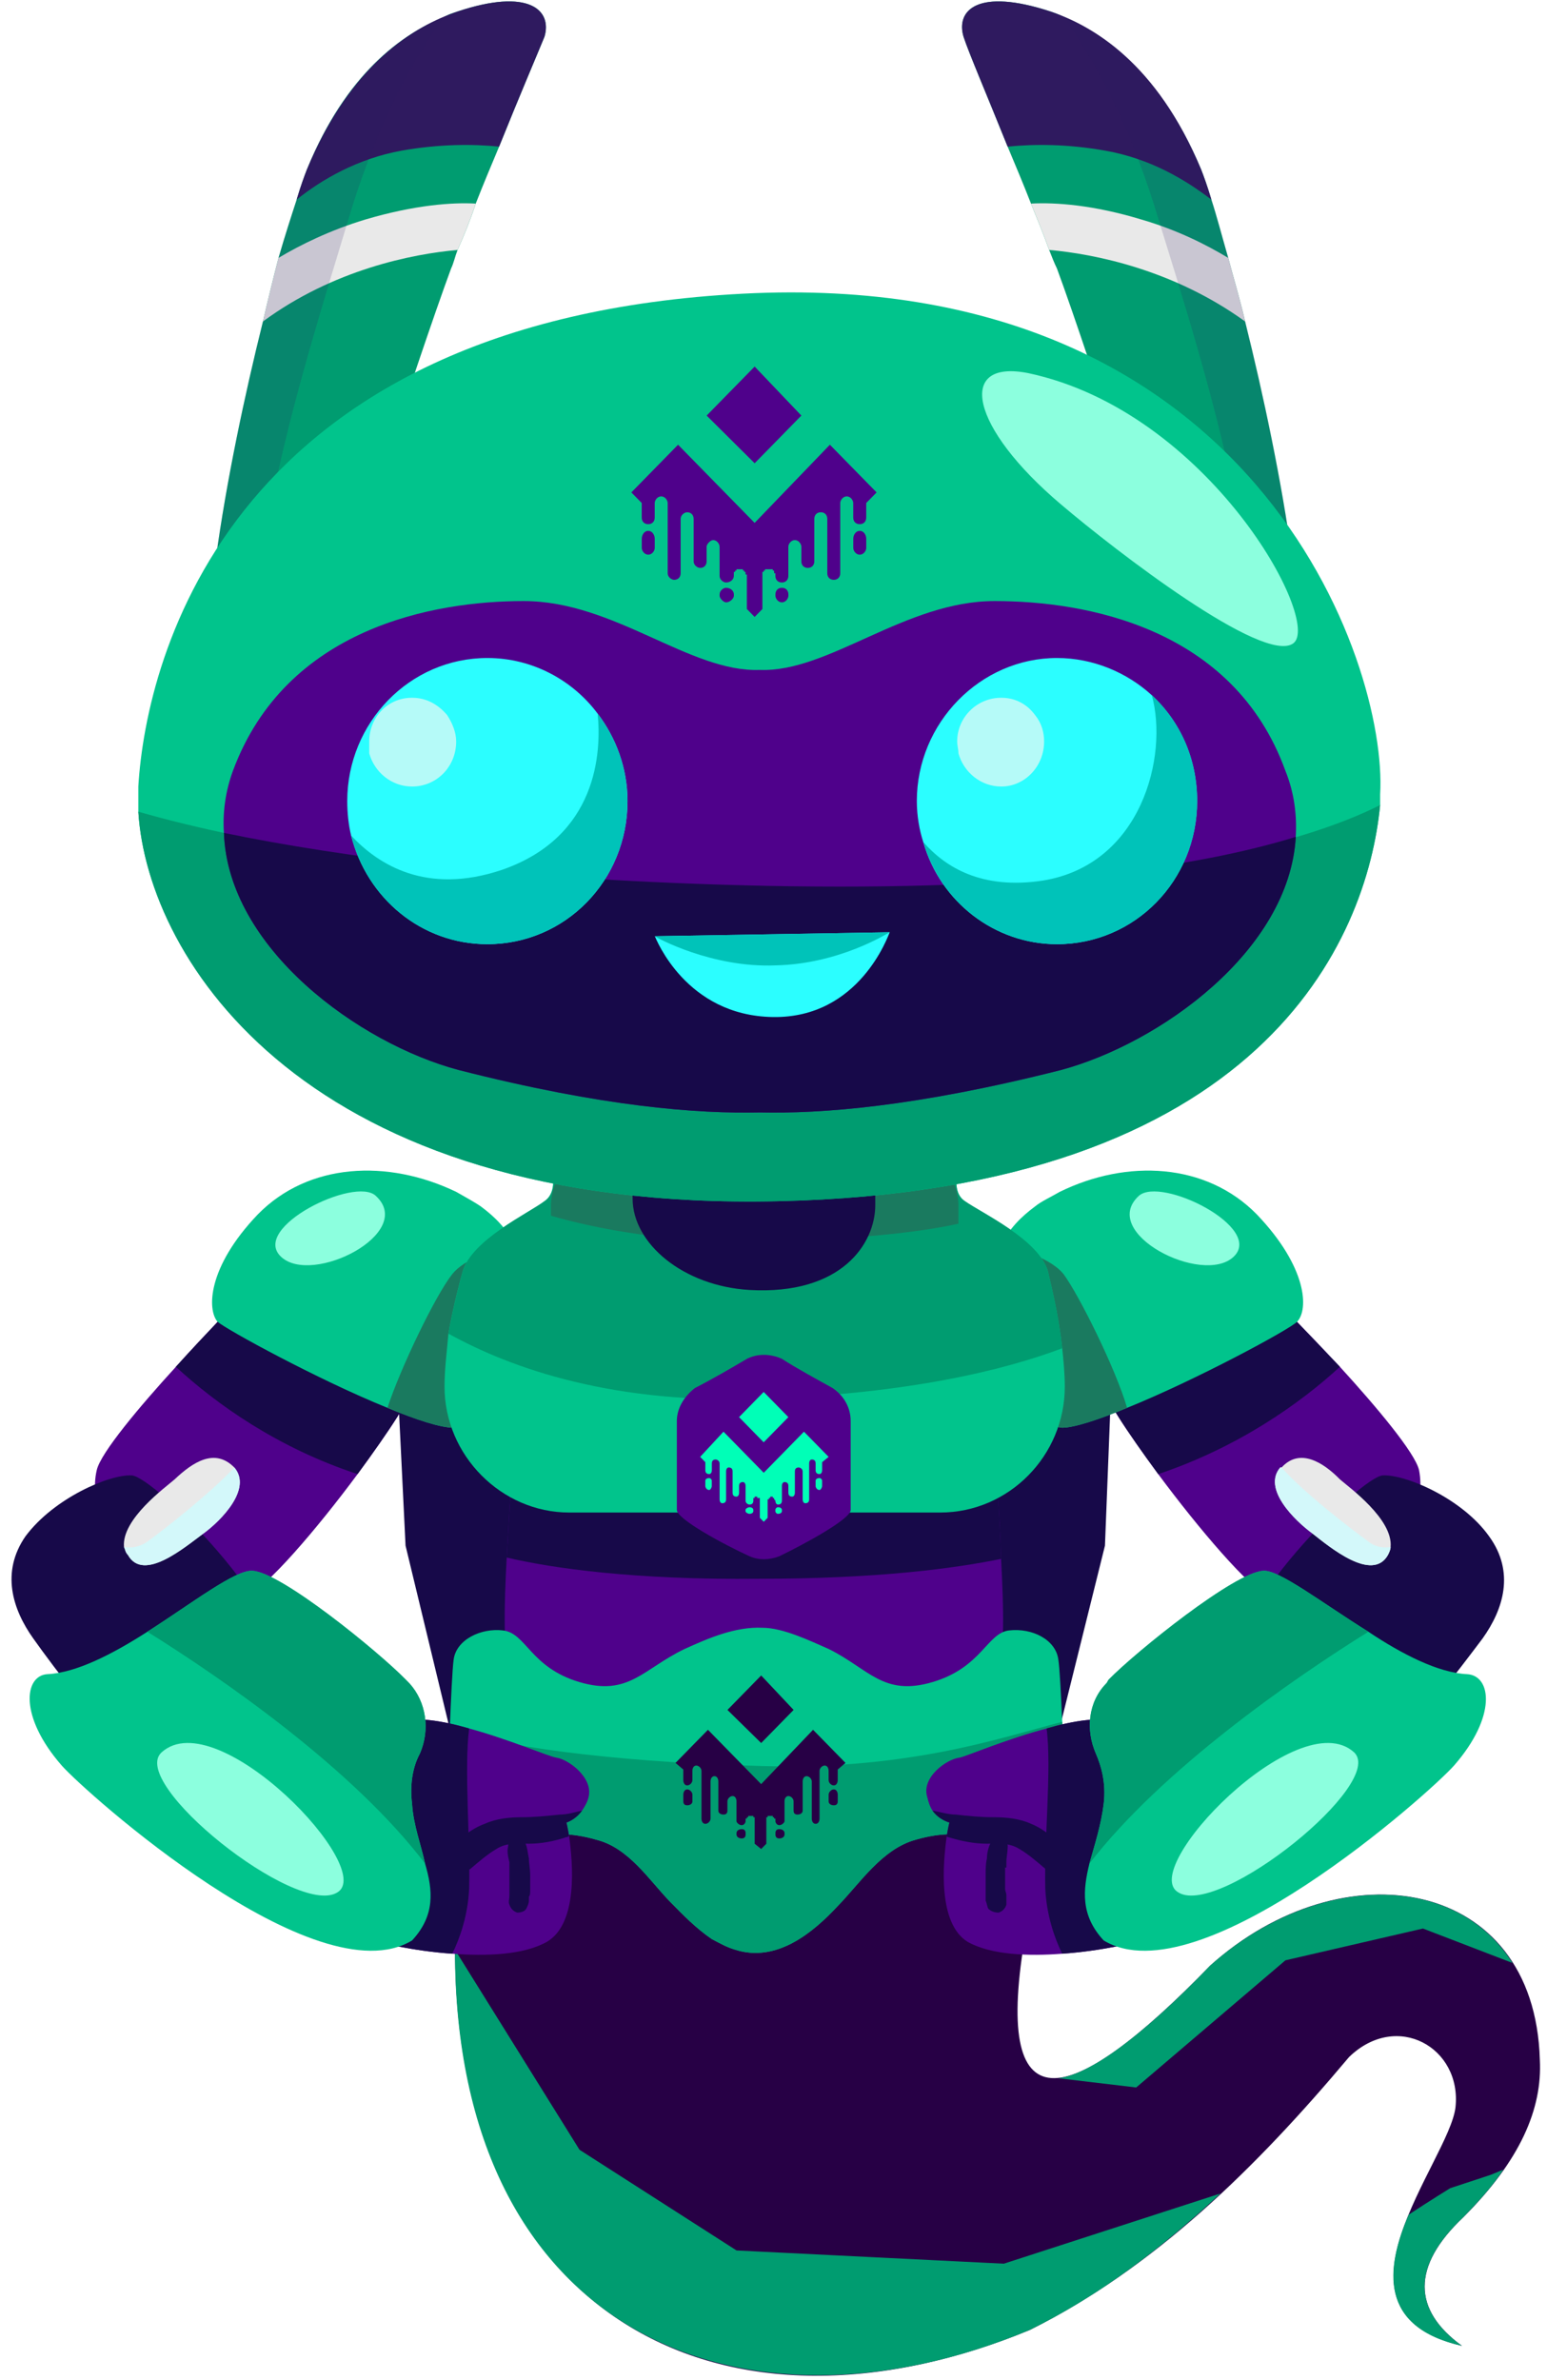 <svg width="65" height="100" viewBox="0 0 65 100" fill="none" xmlns="http://www.w3.org/2000/svg">
<path fill-rule="evenodd" clip-rule="evenodd" d="M41.902 55.589L46.645 59.374L46.427 64.94L44.519 72.622L36.504 76.017V55.144L41.902 55.589ZM21.565 55.589L16.768 59.374L17.04 64.94L18.894 72.622L26.909 76.017V55.144L21.565 55.589Z" fill="#170949"/>
<path fill-rule="evenodd" clip-rule="evenodd" d="M19.174 80.025C18.247 96.779 29.751 103.459 43.272 97.893C48.506 95.276 52.758 91.102 56.684 86.426C58.701 84.478 61.427 86.037 61.155 88.541C60.882 90.823 55.267 97.113 61.427 98.561C59.356 97.058 59.301 95.221 61.482 93.161C63.881 90.768 64.808 88.597 64.699 86.537C64.481 78.856 56.411 77.576 50.85 82.585C44.853 88.764 41.636 89.488 43.108 81.138L43.654 76.296L19.064 76.24L19.174 80.025Z" fill="#270045"/>
<path fill-rule="evenodd" clip-rule="evenodd" d="M59.188 93.05C58.207 95.332 57.934 97.781 61.424 98.561C59.352 97.058 59.297 95.221 61.478 93.161C62.132 92.493 62.732 91.825 63.168 91.157L62.623 91.38L60.933 91.937C60.933 91.937 60.115 92.438 59.188 93.05ZM63.55 82.474C61.096 78.578 55.208 78.689 50.846 82.585C48.066 85.48 45.831 87.15 44.468 87.317L47.739 87.706L54.009 82.363L59.788 81.027L63.55 82.474ZM19.115 81.917C19.115 98.171 31.273 102.902 43.268 97.893C46.212 96.445 48.829 94.442 51.283 92.159L42.178 95.109L30.946 94.553L24.349 90.323L19.115 81.917Z" fill="#009C70"/>
<path d="M15.024 61.935C13.333 64.217 11.152 66.777 10.335 67.056C8.917 67.557 7.718 67.056 6.082 65.942C4.501 64.829 3.738 63.159 4.065 61.768C4.228 61.044 5.864 59.096 7.391 57.426C8.699 55.979 9.953 54.699 9.953 54.699C13.552 53.864 17.15 57.593 17.313 58.261C17.368 58.595 16.332 60.153 15.024 61.935Z" fill="#4F018B"/>
<path d="M15.022 61.935C11.641 60.821 9.079 58.984 7.389 57.426C8.697 55.979 9.951 54.699 9.951 54.699C13.55 53.864 17.148 57.593 17.311 58.261C17.366 58.595 16.33 60.153 15.022 61.935Z" fill="#170949"/>
<path d="M21.789 56.591C21.025 58.205 19.989 59.931 19.062 59.986C18.517 59.986 17.481 59.652 16.282 59.151C13.392 57.983 9.521 55.867 9.14 55.533C8.704 55.032 8.704 53.251 10.83 51.025C12.956 48.854 16.282 48.687 19.172 50.078C19.553 50.301 19.88 50.468 20.207 50.691C20.807 51.136 21.298 51.637 21.625 52.305C22.334 53.585 22.443 55.199 21.789 56.591Z" fill="#01C48C"/>
<path d="M21.786 56.591C21.023 58.205 19.987 59.931 19.06 59.986C18.515 59.986 17.479 59.652 16.279 59.151C16.825 57.482 18.297 54.42 19.005 53.529C19.496 52.917 20.695 52.472 21.622 52.305C22.331 53.585 22.44 55.199 21.786 56.591Z" fill="#1A7A5F"/>
<path d="M15.791 50.245C14.918 49.41 10.502 51.581 11.811 52.806C13.119 54.031 17.481 51.804 15.791 50.245Z" fill="#8CFFDE"/>
<path d="M48.665 61.935C50.355 64.217 52.536 66.777 53.299 67.056C54.717 67.557 55.971 67.056 57.552 65.942C59.188 64.829 59.896 63.159 59.624 61.768C59.46 61.044 57.825 59.096 56.298 57.426C54.935 55.979 53.681 54.699 53.681 54.699C50.083 53.864 46.484 57.593 46.375 58.261C46.321 58.595 47.356 60.153 48.665 61.935Z" fill="#4F018B"/>
<path d="M48.665 61.935C51.991 60.821 54.608 58.984 56.298 57.426C54.935 55.979 53.681 54.699 53.681 54.699C50.083 53.864 46.484 57.593 46.375 58.261C46.321 58.595 47.356 60.153 48.665 61.935Z" fill="#170949"/>
<path d="M41.905 56.591C42.614 58.205 43.65 59.931 44.631 59.986C45.122 59.986 46.158 59.652 47.357 59.151C50.247 57.983 54.172 55.867 54.499 55.533C54.99 55.032 54.936 53.251 52.809 51.025C50.683 48.854 47.357 48.687 44.522 50.078C44.141 50.301 43.759 50.468 43.486 50.691C42.886 51.136 42.396 51.637 42.069 52.305C41.36 53.585 41.251 55.199 41.905 56.591Z" fill="#01C48C"/>
<path d="M41.905 56.591C42.614 58.205 43.65 59.931 44.631 59.986C45.122 59.986 46.158 59.652 47.357 59.151C46.867 57.482 45.34 54.42 44.686 53.529C44.195 52.917 42.941 52.472 42.069 52.305C41.36 53.585 41.251 55.199 41.905 56.591Z" fill="#1A7A5F"/>
<path d="M47.849 50.245C48.776 49.41 53.137 51.581 51.829 52.806C50.52 54.031 46.158 51.804 47.849 50.245Z" fill="#8CFFDE"/>
<path d="M41.898 70.006C40.317 71.676 37.046 74.069 31.703 74.57C26.36 74.069 23.034 71.676 21.453 70.006C21.126 69.672 21.18 67.445 21.29 65.441C21.398 63.493 21.508 61.712 21.508 61.712L31.703 60.766L41.844 61.712C41.844 61.712 42.008 63.549 42.062 65.497C42.171 67.501 42.226 69.672 41.898 70.006Z" fill="#4F018B"/>
<path d="M42.064 65.497C40.155 65.887 36.939 66.332 31.923 66.332C26.634 66.388 23.199 65.887 21.291 65.441C21.4 63.493 21.509 61.712 21.509 61.712L31.704 60.766L41.846 61.712C41.846 61.712 42.009 63.549 42.064 65.497Z" fill="#170949"/>
<path d="M44.739 58.261C44.739 61.155 42.394 63.549 39.505 63.549H23.912C21.077 63.549 18.678 61.155 18.678 58.261C18.678 57.481 18.787 56.702 18.841 56.034C19.059 54.81 19.332 53.808 19.441 53.418C19.823 52.082 22.222 50.969 22.876 50.468C23.585 49.967 23.039 48.854 23.148 47.295C23.258 45.792 24.893 45.57 25.875 45.514H37.542C38.523 45.57 40.159 45.792 40.268 47.295C40.377 48.854 39.832 49.967 40.541 50.468C41.249 50.969 43.648 52.082 44.03 53.418C44.139 53.919 44.466 55.144 44.63 56.647C44.684 57.148 44.739 57.704 44.739 58.261Z" fill="#01C48C"/>
<path d="M44.632 56.647C42.124 57.593 38.144 58.539 32.256 58.762C25.768 59.04 21.461 57.481 18.844 56.034C19.062 54.81 19.334 53.808 19.444 53.418C19.825 52.082 22.224 50.969 22.878 50.468C23.533 50.023 23.151 49.021 23.151 47.685V47.295C23.26 45.792 24.896 45.57 25.877 45.514H37.544C38.526 45.57 40.161 45.792 40.27 47.295V47.963C40.27 49.188 39.943 50.078 40.543 50.468C41.252 50.969 43.651 52.082 44.032 53.418C44.142 53.919 44.469 55.144 44.632 56.647Z" fill="#009C70"/>
<path d="M40.27 51.414C39.016 51.693 36.726 52.027 32.746 52.138C28.166 52.305 24.895 51.581 23.15 51.08V50.579C23.259 48.687 24.895 48.409 25.876 48.353H37.544C38.525 48.409 40.161 48.687 40.27 50.579V51.414Z" fill="#1A7A5F"/>
<path d="M26.58 46.739V50.357C26.58 52.249 28.706 54.031 31.487 54.198C35.358 54.42 36.776 52.249 36.776 50.635V46.627L26.58 46.739Z" fill="#170949"/>
<path d="M31.382 57.092C30.727 57.482 29.855 57.983 29.201 58.317C28.765 58.651 28.438 59.151 28.438 59.708V63.438C28.438 63.827 30.4 64.885 31.491 65.386C31.872 65.553 32.309 65.553 32.745 65.386C33.781 64.885 35.743 63.827 35.743 63.438V59.708C35.743 59.151 35.471 58.651 34.98 58.317C34.38 57.983 33.453 57.482 32.854 57.092C32.363 56.869 31.818 56.869 31.382 57.092Z" fill="#4F018B"/>
<path d="M44.304 76.518C43.704 77.465 43.486 77.854 42.396 77.632C41.306 77.465 40.597 76.685 38.47 77.297C37.053 77.687 36.126 79.134 35.199 80.081C34.163 81.194 32.637 82.474 30.892 81.918C30.51 81.806 30.238 81.639 29.911 81.472C29.256 81.027 28.711 80.47 28.166 79.914C27.294 79.023 26.421 77.632 25.058 77.297C22.932 76.685 22.223 77.465 21.133 77.632C20.097 77.854 19.824 77.465 19.224 76.518C18.897 76.017 18.843 74.292 18.897 72.622C18.952 71.342 19.006 70.117 19.061 69.727C19.17 68.892 20.206 68.391 21.133 68.503C22.114 68.614 22.278 70.061 24.349 70.674C26.421 71.286 27.021 70.117 28.766 69.282C29.747 68.837 30.892 68.336 32.037 68.391C32.909 68.391 34.054 68.948 34.818 69.282C36.508 70.117 37.107 71.286 39.179 70.674C41.251 70.061 41.469 68.614 42.396 68.503C43.377 68.391 44.359 68.892 44.468 69.727C44.522 70.061 44.577 71.119 44.631 72.344C44.686 74.013 44.631 76.017 44.304 76.518Z" fill="#01C48C"/>
<path d="M44.306 76.518C43.706 77.464 43.488 77.854 42.398 77.631C41.307 77.464 40.598 76.685 38.472 77.297C37.054 77.687 36.128 79.134 35.201 80.081C34.165 81.194 32.638 82.474 30.893 81.917C30.512 81.806 30.239 81.639 29.912 81.472C29.258 81.027 28.713 80.47 28.168 79.914C27.295 79.023 26.423 77.631 25.06 77.297C22.933 76.685 22.225 77.464 21.134 77.631C20.098 77.854 19.826 77.464 19.226 76.518C18.899 76.017 18.844 74.292 18.899 72.622C20.862 73.345 25.605 74.013 31.439 74.18C37.981 74.459 42.016 73.011 44.633 72.344C44.687 74.013 44.633 76.017 44.306 76.518ZM22.879 1.541C22.606 2.209 21.843 3.99 20.971 6.161C20.644 6.94 20.316 7.719 19.989 8.554C19.771 9.222 19.499 9.89 19.226 10.502C19.117 10.781 19.062 11.059 18.953 11.282C17.536 15.122 13.774 26.645 13.501 28.481C13.338 29.595 12.356 31.431 11.211 32.044C10.503 32.433 9.739 32.322 9.085 31.209C7.94 28.147 9.521 19.631 11.048 13.508C11.266 12.562 11.484 11.671 11.702 10.836C11.975 9.89 12.247 9.055 12.465 8.387C12.629 7.831 12.793 7.385 12.902 7.107C14.537 3.099 16.882 1.429 18.681 0.706C18.844 0.594 19.062 0.539 19.226 0.483C22.225 -0.519 23.206 0.427 22.879 1.541Z" fill="#009C70"/>
<path d="M22.878 1.541C22.606 2.209 21.843 3.99 20.97 6.161C19.88 6.049 18.462 6.049 16.881 6.328C15.027 6.662 13.501 7.552 12.465 8.387C12.628 7.831 12.792 7.385 12.901 7.107C14.755 2.654 17.426 1.095 19.226 0.483C22.224 -0.519 23.206 0.427 22.878 1.541Z" fill="#2F1A5F"/>
<path d="M19.988 8.554C19.77 9.222 19.498 9.89 19.225 10.502C17.317 10.669 13.991 11.337 11.047 13.508C11.265 12.562 11.483 11.671 11.701 10.836C12.628 10.28 13.882 9.667 15.354 9.222C17.426 8.61 19.007 8.498 19.988 8.554Z" fill="#E9E9E9"/>
<path d="M14.755 8.832C12.629 15.902 9.358 25.754 11.211 32.044C10.503 32.433 9.739 32.322 9.085 31.209C7.94 28.147 9.521 19.631 11.048 13.508C11.266 12.562 11.484 11.671 11.702 10.836C11.975 9.89 12.247 9.055 12.465 8.387C12.629 7.831 12.793 7.385 12.902 7.107C14.537 3.099 16.882 1.429 18.681 0.706C17.481 2.32 15.955 4.936 14.755 8.832Z" fill="#2F1A5F" fill-opacity="0.169"/>
<path d="M40.484 1.541C40.702 2.209 41.465 3.99 42.338 6.161C42.665 6.94 42.992 7.719 43.319 8.554C43.592 9.222 43.864 9.89 44.083 10.502C44.191 10.781 44.3 11.059 44.41 11.282C45.827 15.122 49.535 26.645 49.807 28.481C49.971 29.595 50.952 31.431 52.097 32.044C52.806 32.433 53.624 32.322 54.278 31.209C55.423 28.147 53.842 19.631 52.315 13.508C52.097 12.562 51.825 11.671 51.606 10.836C51.334 9.89 51.116 9.055 50.898 8.387C50.734 7.831 50.571 7.385 50.461 7.107C48.771 3.099 46.427 1.429 44.682 0.706C44.464 0.594 44.3 0.539 44.137 0.483C41.084 -0.519 40.157 0.427 40.484 1.541Z" fill="#009C70"/>
<path d="M40.484 1.541C40.702 2.209 41.465 3.99 42.338 6.161C43.483 6.049 44.846 6.049 46.427 6.328C48.335 6.662 49.807 7.552 50.898 8.387C50.734 7.831 50.571 7.385 50.461 7.107C48.608 2.654 45.936 1.095 44.137 0.483C41.084 -0.519 40.157 0.427 40.484 1.541Z" fill="#2F1A5F"/>
<path d="M43.32 8.554C43.593 9.222 43.865 9.89 44.084 10.502C45.992 10.669 49.318 11.337 52.316 13.508C52.098 12.562 51.826 11.671 51.608 10.836C50.681 10.28 49.481 9.667 47.955 9.222C45.937 8.61 44.356 8.498 43.32 8.554Z" fill="#E9E9E9"/>
<path d="M48.559 8.832C50.739 15.902 53.956 25.754 52.102 32.044C52.811 32.433 53.629 32.322 54.283 31.209C55.428 28.147 53.847 19.631 52.321 13.508C52.102 12.562 51.83 11.671 51.612 10.836C51.339 9.89 51.121 9.055 50.903 8.387C50.739 7.831 50.576 7.385 50.467 7.107C48.777 3.099 46.432 1.429 44.688 0.706C45.832 2.32 47.359 4.936 48.559 8.832Z" fill="#2F1A5F" fill-opacity="0.169"/>
<path d="M57.989 33.38V33.825C57.444 39.447 53.082 50.023 32.691 50.468C12.9 50.913 6.194 40.337 5.812 34.103V33.046C6.14 27.535 9.738 13.452 31.219 12.339C52.701 11.226 58.316 27.869 57.989 33.38Z" fill="#01C48C"/>
<path d="M43.213 15.679C40.16 15.067 40.759 17.961 44.576 21.19C46.866 23.138 53.081 27.925 54.335 27.034C55.589 26.144 50.791 17.293 43.213 15.679Z" fill="#8CFFDE"/>
<path d="M57.989 33.825C57.444 39.447 53.082 50.023 32.691 50.468C12.9 50.913 6.194 40.337 5.812 34.103C10.447 35.439 18.625 36.942 32.255 37.22C47.467 37.499 54.663 35.495 57.989 33.825Z" fill="#009C70"/>
<path d="M54.442 35.161C54.17 39.948 48.718 43.844 44.574 44.958C38.413 46.516 34.488 46.794 31.925 46.739C29.308 46.794 25.383 46.516 19.276 44.958C15.078 43.844 9.571 39.837 9.408 34.994C9.353 34.159 9.462 33.268 9.79 32.378C12.025 26.366 18.24 25.253 22.002 25.253C25.819 25.253 28.981 28.259 31.925 28.147C34.815 28.259 38.032 25.253 41.794 25.253C45.61 25.253 51.825 26.366 54.006 32.378C54.388 33.324 54.497 34.27 54.442 35.161Z" fill="#4F018B"/>
<path d="M54.445 35.161C54.172 39.948 48.72 43.844 44.576 44.957C38.415 46.516 34.49 46.794 31.927 46.739C29.31 46.794 25.385 46.516 19.279 44.957C15.08 43.844 9.574 39.837 9.41 34.994C14.262 35.996 21.623 36.998 32.255 37.22C43.431 37.443 50.301 36.441 54.445 35.161Z" fill="#170949"/>
<path d="M26.366 33.658C26.366 36.998 23.749 39.67 20.478 39.67C17.698 39.67 15.408 37.721 14.753 35.105C14.644 34.66 14.59 34.159 14.59 33.658C14.59 30.374 17.207 27.646 20.478 27.646C22.386 27.646 24.076 28.593 25.112 29.984C25.876 30.986 26.366 32.267 26.366 33.658Z" fill="#2BFEFF"/>
<path d="M26.365 33.658C26.365 36.998 23.748 39.669 20.477 39.669C17.696 39.669 15.406 37.721 14.752 35.105C15.897 36.33 17.914 37.61 21.076 36.552C25.111 35.161 25.274 31.599 25.111 29.984C25.874 30.986 26.365 32.266 26.365 33.658Z" fill="#00C3B9"/>
<path d="M19.167 31.153C19.167 32.211 18.349 33.046 17.313 33.046C16.441 33.046 15.732 32.434 15.514 31.654V31.153C15.514 30.151 16.277 29.316 17.313 29.316C17.913 29.316 18.403 29.595 18.785 30.04C19.003 30.374 19.167 30.764 19.167 31.153Z" fill="#B5FAF8"/>
<path d="M50.298 33.658C50.298 36.998 47.681 39.67 44.41 39.67C41.793 39.67 39.503 37.888 38.794 35.384C38.63 34.883 38.522 34.27 38.522 33.658C38.522 30.374 41.193 27.646 44.41 27.646C45.936 27.646 47.354 28.259 48.39 29.205C49.589 30.318 50.298 31.877 50.298 33.658Z" fill="#2BFEFF"/>
<path d="M50.303 33.658C50.303 36.998 47.686 39.67 44.414 39.67C41.797 39.67 39.508 37.888 38.799 35.384C39.726 36.441 41.252 37.388 43.815 36.998C47.958 36.33 49.103 31.766 48.395 29.205C49.594 30.318 50.303 31.877 50.303 33.658Z" fill="#00C3B9"/>
<path d="M43.87 31.153C43.87 32.211 43.052 33.046 42.071 33.046C41.198 33.046 40.489 32.434 40.271 31.654C40.271 31.487 40.217 31.32 40.217 31.153C40.217 30.151 41.035 29.316 42.071 29.316C42.67 29.316 43.161 29.595 43.488 30.04C43.761 30.374 43.87 30.764 43.87 31.153Z" fill="#B5FAF8"/>
<path d="M37.382 39.169C37.328 39.28 36.128 42.787 32.475 42.731C28.822 42.675 27.568 39.447 27.514 39.336L37.382 39.169Z" fill="#2BFEFF"/>
<path d="M37.382 39.169C37.273 39.224 35.256 40.505 32.584 40.56C29.913 40.672 27.568 39.391 27.514 39.336L37.382 39.169Z" fill="#00C3B9"/>
<path d="M38.963 75.516C39.017 75.739 39.072 75.906 39.181 76.073C39.454 76.463 39.89 76.574 39.89 76.574C39.89 76.574 39.835 76.796 39.781 77.13C39.617 78.299 39.399 80.804 40.653 81.584C41.635 82.14 43.216 82.196 44.633 82.085C46.323 81.973 47.795 81.584 47.795 81.584C50.63 79.802 48.286 73.011 46.868 72.344C46.269 72.121 45.124 72.288 43.979 72.622C42.289 73.067 40.599 73.791 40.326 73.846C39.781 73.902 38.69 74.681 38.963 75.516Z" fill="#4F018B"/>
<path d="M43.975 72.622C44.193 74.292 43.866 77.353 43.92 79.357C43.975 80.47 44.302 81.416 44.629 82.085C46.319 81.973 47.791 81.584 47.791 81.584C50.626 79.802 48.282 73.011 46.864 72.344C46.265 72.121 45.12 72.288 43.975 72.622Z" fill="#170949"/>
<path d="M39.182 76.073C39.454 76.463 39.89 76.574 39.89 76.574C39.89 76.574 39.836 76.796 39.781 77.13C39.781 77.186 39.836 77.186 39.836 77.186C40.381 77.353 40.926 77.464 41.471 77.464C41.908 77.464 42.398 77.409 42.835 77.687C43.216 77.91 43.598 78.244 43.925 78.522C44.198 78.689 44.525 78.745 44.743 78.522C44.961 78.299 45.015 77.91 44.797 77.687C44.307 77.242 43.87 76.852 43.325 76.629C42.835 76.407 42.289 76.351 41.744 76.351C41.199 76.351 40.654 76.296 40.163 76.24C39.836 76.24 39.509 76.129 39.182 76.073Z" fill="#170949"/>
<path d="M42.014 77.186C42.177 77.242 42.341 77.353 42.341 77.576C42.341 77.799 42.286 78.021 42.286 78.244V78.466H42.232V79.357C42.232 79.468 42.286 79.524 42.286 79.635V80.025C42.232 80.192 42.123 80.303 41.959 80.359C41.796 80.359 41.632 80.303 41.523 80.192C41.469 80.081 41.469 79.969 41.414 79.858V79.691V79.413V78.8C41.414 78.522 41.414 78.299 41.469 78.077C41.469 77.854 41.523 77.632 41.632 77.409C41.687 77.297 41.85 77.186 42.014 77.186Z" fill="#170949"/>
<path d="M62.569 64.551C63.659 66.054 63.169 67.612 62.296 68.837C61.369 70.061 59.243 72.956 57.989 73.512C56.735 74.125 52.537 72.566 51.937 70.173C51.392 67.779 57.171 62.046 58.098 61.99C59.025 61.935 61.424 62.937 62.569 64.551Z" fill="#170949"/>
<path d="M46.591 70.562C46.537 70.618 46.537 70.674 46.482 70.729C45.719 71.509 45.61 72.677 46.046 73.679C46.264 74.18 46.482 74.904 46.373 75.795C46.264 76.685 45.991 77.52 45.773 78.299C45.501 79.413 45.392 80.47 46.373 81.528C50.408 83.977 60.112 75.294 61.094 74.18C62.893 72.121 62.675 70.395 61.639 70.34C60.44 70.284 58.913 69.505 57.495 68.558C55.533 67.334 53.733 65.942 53.079 65.998C51.88 66.054 47.736 69.393 46.591 70.562Z" fill="#01C48C"/>
<path d="M46.591 70.562C46.537 70.618 46.537 70.674 46.482 70.729C45.719 71.509 45.61 72.677 46.046 73.679C46.264 74.18 46.482 74.904 46.373 75.795C46.264 76.685 45.992 77.52 45.773 78.299C48.827 74.347 54.279 70.562 57.495 68.558C55.533 67.334 53.733 65.942 53.079 65.998C51.88 66.054 47.736 69.393 46.591 70.562Z" fill="#009C70"/>
<path d="M56.894 73.624C58.257 74.904 51.278 80.526 49.533 79.524C47.734 78.578 54.549 71.509 56.894 73.624Z" fill="#8CFFDE"/>
<path d="M55.156 64.439C55.865 64.996 57.664 66.499 58.319 65.33C58.373 65.219 58.428 65.107 58.428 64.996C58.537 63.827 56.683 62.491 56.301 62.157C55.592 61.434 54.611 60.821 53.848 61.656H53.793C53.03 62.547 54.393 63.883 55.156 64.439Z" fill="#E9E9E9"/>
<path d="M55.156 64.439C55.865 64.996 57.664 66.499 58.319 65.33C58.373 65.219 58.428 65.107 58.428 64.996C58.155 65.052 57.773 64.996 57.501 64.773C56.737 64.217 54.775 62.714 53.848 61.656H53.793C53.03 62.547 54.393 63.883 55.156 64.439Z" fill="#D3F8FA"/>
<path d="M24.728 75.516C24.674 75.739 24.565 75.906 24.456 76.073C24.183 76.463 23.801 76.574 23.801 76.574C23.801 76.574 23.856 76.796 23.91 77.13C24.074 78.299 24.292 80.804 22.983 81.584C22.002 82.14 20.421 82.196 19.003 82.085C17.313 81.973 15.841 81.584 15.841 81.584C13.006 79.802 15.351 73.011 16.823 72.344C17.422 72.121 18.567 72.288 19.712 72.622C21.348 73.067 23.038 73.791 23.365 73.846C23.856 73.902 24.946 74.681 24.728 75.516Z" fill="#4F018B"/>
<path d="M19.712 72.622C19.494 74.292 19.767 77.353 19.712 79.357C19.658 80.47 19.331 81.416 19.003 82.085C17.313 81.973 15.841 81.584 15.841 81.584C13.006 79.802 15.351 73.011 16.823 72.344C17.422 72.121 18.567 72.288 19.712 72.622Z" fill="#170949"/>
<path d="M24.453 76.073C24.18 76.463 23.799 76.574 23.799 76.574C23.799 76.574 23.853 76.796 23.907 77.13C23.853 77.186 23.853 77.186 23.799 77.186C23.308 77.353 22.763 77.464 22.217 77.464C21.727 77.464 21.291 77.409 20.854 77.687C20.473 77.91 20.091 78.244 19.764 78.522C19.491 78.689 19.164 78.745 18.892 78.522C18.674 78.299 18.619 77.91 18.892 77.687C19.328 77.242 19.764 76.852 20.364 76.629C20.854 76.407 21.4 76.351 21.945 76.351C22.436 76.351 22.981 76.296 23.526 76.24C23.853 76.24 24.18 76.129 24.453 76.073Z" fill="#170949"/>
<path d="M21.622 77.186C21.459 77.242 21.35 77.353 21.35 77.576C21.295 77.798 21.35 78.021 21.404 78.244V79.635C21.404 79.802 21.35 79.914 21.404 80.025C21.459 80.192 21.568 80.303 21.732 80.359C21.895 80.359 22.059 80.303 22.113 80.192C22.168 80.081 22.222 79.969 22.222 79.858V79.691C22.277 79.635 22.277 79.524 22.277 79.413V78.8C22.277 78.522 22.222 78.299 22.222 78.077C22.168 77.854 22.168 77.631 22.059 77.409C21.95 77.297 21.786 77.186 21.622 77.186ZM1.068 64.551C0.032 66.054 0.523 67.612 1.395 68.837C2.267 70.061 4.394 72.956 5.702 73.512C6.956 74.125 11.154 72.566 11.7 70.173C12.245 67.779 6.466 62.046 5.539 61.99C4.612 61.935 2.267 62.937 1.068 64.551Z" fill="#170949"/>
<path d="M17.042 70.562L17.205 70.729C17.914 71.509 18.078 72.677 17.642 73.679C17.369 74.18 17.205 74.904 17.314 75.795C17.369 76.685 17.696 77.52 17.86 78.299C18.187 79.413 18.296 80.47 17.314 81.528C13.28 83.977 3.575 75.294 2.594 74.18C0.794 72.121 1.013 70.395 1.994 70.34C3.193 70.284 4.72 69.505 6.192 68.558C8.1 67.334 9.899 65.942 10.608 65.998C11.808 66.054 15.897 69.393 17.042 70.562Z" fill="#01C48C"/>
<path d="M17.041 70.562L17.205 70.729C17.913 71.509 18.077 72.677 17.641 73.679C17.368 74.18 17.205 74.904 17.314 75.795C17.368 76.685 17.695 77.52 17.859 78.299C14.86 74.347 9.408 70.562 6.191 68.558C8.1 67.334 9.899 65.942 10.608 65.998C11.807 66.054 15.896 69.393 17.041 70.562Z" fill="#009C70"/>
<path d="M6.791 73.624C5.373 74.904 12.407 80.526 14.151 79.524C15.896 78.578 9.135 71.509 6.791 73.624Z" fill="#8CFFDE"/>
<path d="M8.535 64.439C7.772 64.996 6.028 66.499 5.373 65.33C5.264 65.219 5.264 65.107 5.21 64.996C5.101 63.827 6.954 62.491 7.336 62.157C8.099 61.434 9.026 60.821 9.844 61.656C10.607 62.547 9.299 63.883 8.535 64.439Z" fill="#E9E9E9"/>
<path d="M8.537 64.439C7.773 64.996 6.029 66.499 5.375 65.33C5.265 65.219 5.265 65.108 5.211 64.996C5.538 65.052 5.865 64.996 6.192 64.773C6.956 64.217 8.864 62.714 9.845 61.656C10.608 62.547 9.3 63.883 8.537 64.439Z" fill="#D3F8FA"/>
<path fill-rule="evenodd" clip-rule="evenodd" d="M30.834 24.195C30.834 24.362 30.671 24.474 30.507 24.474C30.398 24.474 30.235 24.362 30.235 24.195V22.971C30.235 22.859 30.126 22.692 29.962 22.692C29.853 22.692 29.69 22.859 29.69 22.971V23.583C29.69 23.75 29.581 23.861 29.417 23.861C29.308 23.861 29.144 23.75 29.144 23.583V21.802C29.144 21.635 29.035 21.523 28.872 21.523C28.763 21.523 28.599 21.635 28.599 21.802V24.084C28.599 24.251 28.49 24.362 28.326 24.362C28.218 24.362 28.054 24.251 28.054 24.084V21.134C28.054 21.023 27.945 20.856 27.781 20.856C27.618 20.856 27.509 21.023 27.509 21.134V21.746C27.509 21.913 27.4 22.024 27.236 22.024C27.073 22.024 26.963 21.913 26.963 21.746V21.134L26.527 20.689L28.49 18.685L31.707 21.969L34.869 18.685L36.832 20.689L36.396 21.134V21.746C36.396 21.913 36.287 22.024 36.123 22.024C35.959 22.024 35.85 21.913 35.85 21.746V21.134C35.85 21.023 35.741 20.856 35.578 20.856C35.414 20.856 35.305 21.023 35.305 21.134V24.084C35.305 24.251 35.196 24.362 35.033 24.362C34.869 24.362 34.76 24.251 34.76 24.084V21.802C34.76 21.635 34.651 21.523 34.487 21.523C34.324 21.523 34.215 21.635 34.215 21.802V23.583C34.215 23.75 34.106 23.861 33.942 23.861C33.779 23.861 33.67 23.75 33.67 23.583V22.971C33.67 22.859 33.561 22.692 33.397 22.692C33.233 22.692 33.124 22.859 33.124 22.971V24.195C33.124 24.362 33.015 24.474 32.852 24.474C32.688 24.474 32.579 24.362 32.579 24.195V24.084H32.525V23.973H32.47V23.917H32.143V23.973H32.089V24.028H32.034V25.587L31.707 25.921L31.38 25.587V24.14H31.325V24.028H31.271V23.973H31.216V23.917H30.944V23.973H30.889V24.028H30.834V24.195Z" fill="#4F018B"/>
<path fill-rule="evenodd" clip-rule="evenodd" d="M32.853 24.696C32.69 24.696 32.581 24.808 32.581 24.975V25.03C32.581 25.142 32.69 25.309 32.853 25.309C33.017 25.309 33.126 25.142 33.126 25.03V24.975C33.126 24.808 33.017 24.696 32.853 24.696ZM30.509 24.696C30.672 24.696 30.836 24.808 30.836 24.975V25.03C30.836 25.142 30.672 25.309 30.509 25.309C30.4 25.309 30.236 25.142 30.236 25.03V24.975C30.236 24.808 30.4 24.696 30.509 24.696ZM36.124 22.303C35.961 22.303 35.852 22.47 35.852 22.637V23.026C35.852 23.138 35.961 23.305 36.124 23.305C36.288 23.305 36.397 23.138 36.397 23.026V22.637C36.397 22.47 36.288 22.303 36.124 22.303ZM27.237 22.303C27.401 22.303 27.51 22.47 27.51 22.637V23.026C27.51 23.138 27.401 23.305 27.237 23.305C27.074 23.305 26.965 23.138 26.965 23.026V22.637C26.965 22.47 27.074 22.303 27.237 22.303ZM31.708 15.401L33.671 17.46L31.708 19.464L29.691 17.46L31.708 15.401Z" fill="#4F018B"/>
<path fill-rule="evenodd" clip-rule="evenodd" d="M31.653 63.048C31.653 63.159 31.599 63.215 31.49 63.215C31.435 63.215 31.326 63.159 31.326 63.048V62.435C31.326 62.324 31.272 62.269 31.217 62.269C31.108 62.269 31.054 62.324 31.054 62.435V62.714C31.054 62.825 30.999 62.881 30.945 62.881C30.835 62.881 30.781 62.825 30.781 62.714V61.823C30.781 61.712 30.727 61.656 30.617 61.656C30.563 61.656 30.508 61.712 30.508 61.823V62.992C30.508 63.103 30.454 63.159 30.345 63.159C30.29 63.159 30.236 63.103 30.236 62.992V61.489C30.236 61.378 30.127 61.322 30.072 61.322C29.963 61.322 29.909 61.378 29.909 61.489V61.767C29.909 61.879 29.854 61.934 29.8 61.934C29.691 61.934 29.636 61.879 29.636 61.767V61.434L29.418 61.211L30.399 60.153L32.09 61.879L33.78 60.153L34.816 61.211L34.543 61.434V61.767C34.543 61.879 34.488 61.934 34.434 61.934C34.325 61.934 34.27 61.879 34.27 61.767V61.489C34.27 61.378 34.216 61.322 34.107 61.322C34.052 61.322 33.998 61.378 33.998 61.489V62.992C33.998 63.103 33.943 63.159 33.834 63.159C33.78 63.159 33.725 63.103 33.725 62.992V61.823C33.725 61.712 33.616 61.656 33.562 61.656C33.453 61.656 33.398 61.712 33.398 61.823V62.714C33.398 62.825 33.343 62.881 33.289 62.881C33.18 62.881 33.125 62.825 33.125 62.714V62.435C33.125 62.324 33.071 62.269 32.962 62.269C32.907 62.269 32.853 62.324 32.853 62.435V63.048C32.853 63.159 32.798 63.215 32.689 63.215C32.635 63.215 32.58 63.159 32.58 63.048L32.526 62.992V62.937H32.471V62.881H32.362V62.937H32.308V62.992H32.253V63.771L32.09 63.938L31.926 63.771V62.937H31.817V62.881H31.708V62.937H31.653V63.048Z" fill="#00FFB7"/>
<path fill-rule="evenodd" clip-rule="evenodd" d="M32.688 63.326C32.633 63.326 32.579 63.382 32.579 63.437V63.493C32.579 63.549 32.633 63.604 32.688 63.604C32.797 63.604 32.852 63.549 32.852 63.493V63.437C32.852 63.382 32.797 63.326 32.688 63.326ZM31.488 63.326C31.598 63.326 31.652 63.382 31.652 63.437V63.493C31.652 63.549 31.598 63.604 31.488 63.604C31.434 63.604 31.325 63.549 31.325 63.493V63.437C31.325 63.382 31.434 63.326 31.488 63.326ZM34.433 62.102C34.324 62.102 34.269 62.157 34.269 62.213V62.435C34.269 62.491 34.324 62.602 34.433 62.602C34.487 62.602 34.542 62.491 34.542 62.435V62.213C34.542 62.157 34.487 62.102 34.433 62.102ZM29.798 62.102C29.853 62.102 29.907 62.157 29.907 62.213V62.435C29.907 62.491 29.853 62.602 29.798 62.602C29.689 62.602 29.635 62.491 29.635 62.435V62.213C29.635 62.157 29.689 62.102 29.798 62.102ZM32.088 58.483L33.124 59.541L32.088 60.599L31.052 59.541L32.088 58.483Z" fill="#00FFB7"/>
<path fill-rule="evenodd" clip-rule="evenodd" d="M31.327 76.463V76.518C31.327 76.574 31.272 76.685 31.163 76.685C31.054 76.685 30.945 76.574 30.945 76.518V75.683C30.945 75.572 30.891 75.461 30.782 75.461C30.673 75.461 30.564 75.572 30.564 75.683V76.073C30.564 76.184 30.509 76.24 30.4 76.24C30.291 76.24 30.182 76.184 30.182 76.073V74.848C30.182 74.737 30.128 74.626 30.018 74.626C29.909 74.626 29.855 74.737 29.855 74.848V76.407C29.855 76.518 29.746 76.629 29.637 76.629C29.528 76.629 29.473 76.518 29.473 76.407V74.403C29.473 74.292 29.364 74.18 29.255 74.18C29.146 74.18 29.092 74.292 29.092 74.403V74.793C29.092 74.904 28.983 75.015 28.873 75.015C28.765 75.015 28.71 74.904 28.71 74.793V74.347L28.383 74.069L29.746 72.677L31.981 74.96L34.162 72.677L35.525 74.069L35.198 74.347V74.793C35.198 74.904 35.143 75.015 35.034 75.015C34.925 75.015 34.816 74.904 34.816 74.793V74.403C34.816 74.292 34.762 74.18 34.653 74.18C34.544 74.18 34.435 74.292 34.435 74.403V76.407C34.435 76.518 34.38 76.629 34.271 76.629C34.162 76.629 34.108 76.518 34.108 76.407V74.848C34.108 74.737 33.998 74.626 33.889 74.626C33.78 74.626 33.726 74.737 33.726 74.848V76.073C33.726 76.184 33.617 76.24 33.508 76.24C33.399 76.24 33.344 76.184 33.344 76.073V75.683C33.344 75.572 33.235 75.461 33.126 75.461C33.017 75.461 32.963 75.572 32.963 75.683V76.518C32.963 76.574 32.853 76.685 32.745 76.685C32.636 76.685 32.581 76.574 32.581 76.518V76.407H32.526V76.351H32.472V76.296H32.254V76.351H32.199V77.465L31.981 77.687L31.709 77.465V76.351H31.654V76.296H31.436V76.351H31.381V76.407H31.327V76.463Z" fill="#270045"/>
<path fill-rule="evenodd" clip-rule="evenodd" d="M32.745 76.852C32.636 76.852 32.582 76.908 32.582 77.019V77.075C32.582 77.186 32.636 77.242 32.745 77.242C32.855 77.242 32.964 77.186 32.964 77.075V77.019C32.964 76.908 32.855 76.852 32.745 76.852ZM31.164 76.852C31.273 76.852 31.328 76.908 31.328 77.019V77.075C31.328 77.186 31.273 77.242 31.164 77.242C31.055 77.242 30.946 77.186 30.946 77.075V77.019C30.946 76.908 31.055 76.852 31.164 76.852ZM35.035 75.182C34.926 75.182 34.817 75.294 34.817 75.405V75.683C34.817 75.795 34.926 75.85 35.035 75.85C35.144 75.85 35.199 75.795 35.199 75.683V75.405C35.199 75.294 35.144 75.182 35.035 75.182ZM28.875 75.182C28.983 75.182 29.093 75.294 29.093 75.405V75.683C29.093 75.795 28.983 75.85 28.875 75.85C28.765 75.85 28.711 75.795 28.711 75.683V75.405C28.711 75.294 28.765 75.182 28.875 75.182ZM31.982 70.395L33.345 71.843L31.982 73.234L30.565 71.843L31.982 70.395Z" fill="#270045"/>
</svg>

